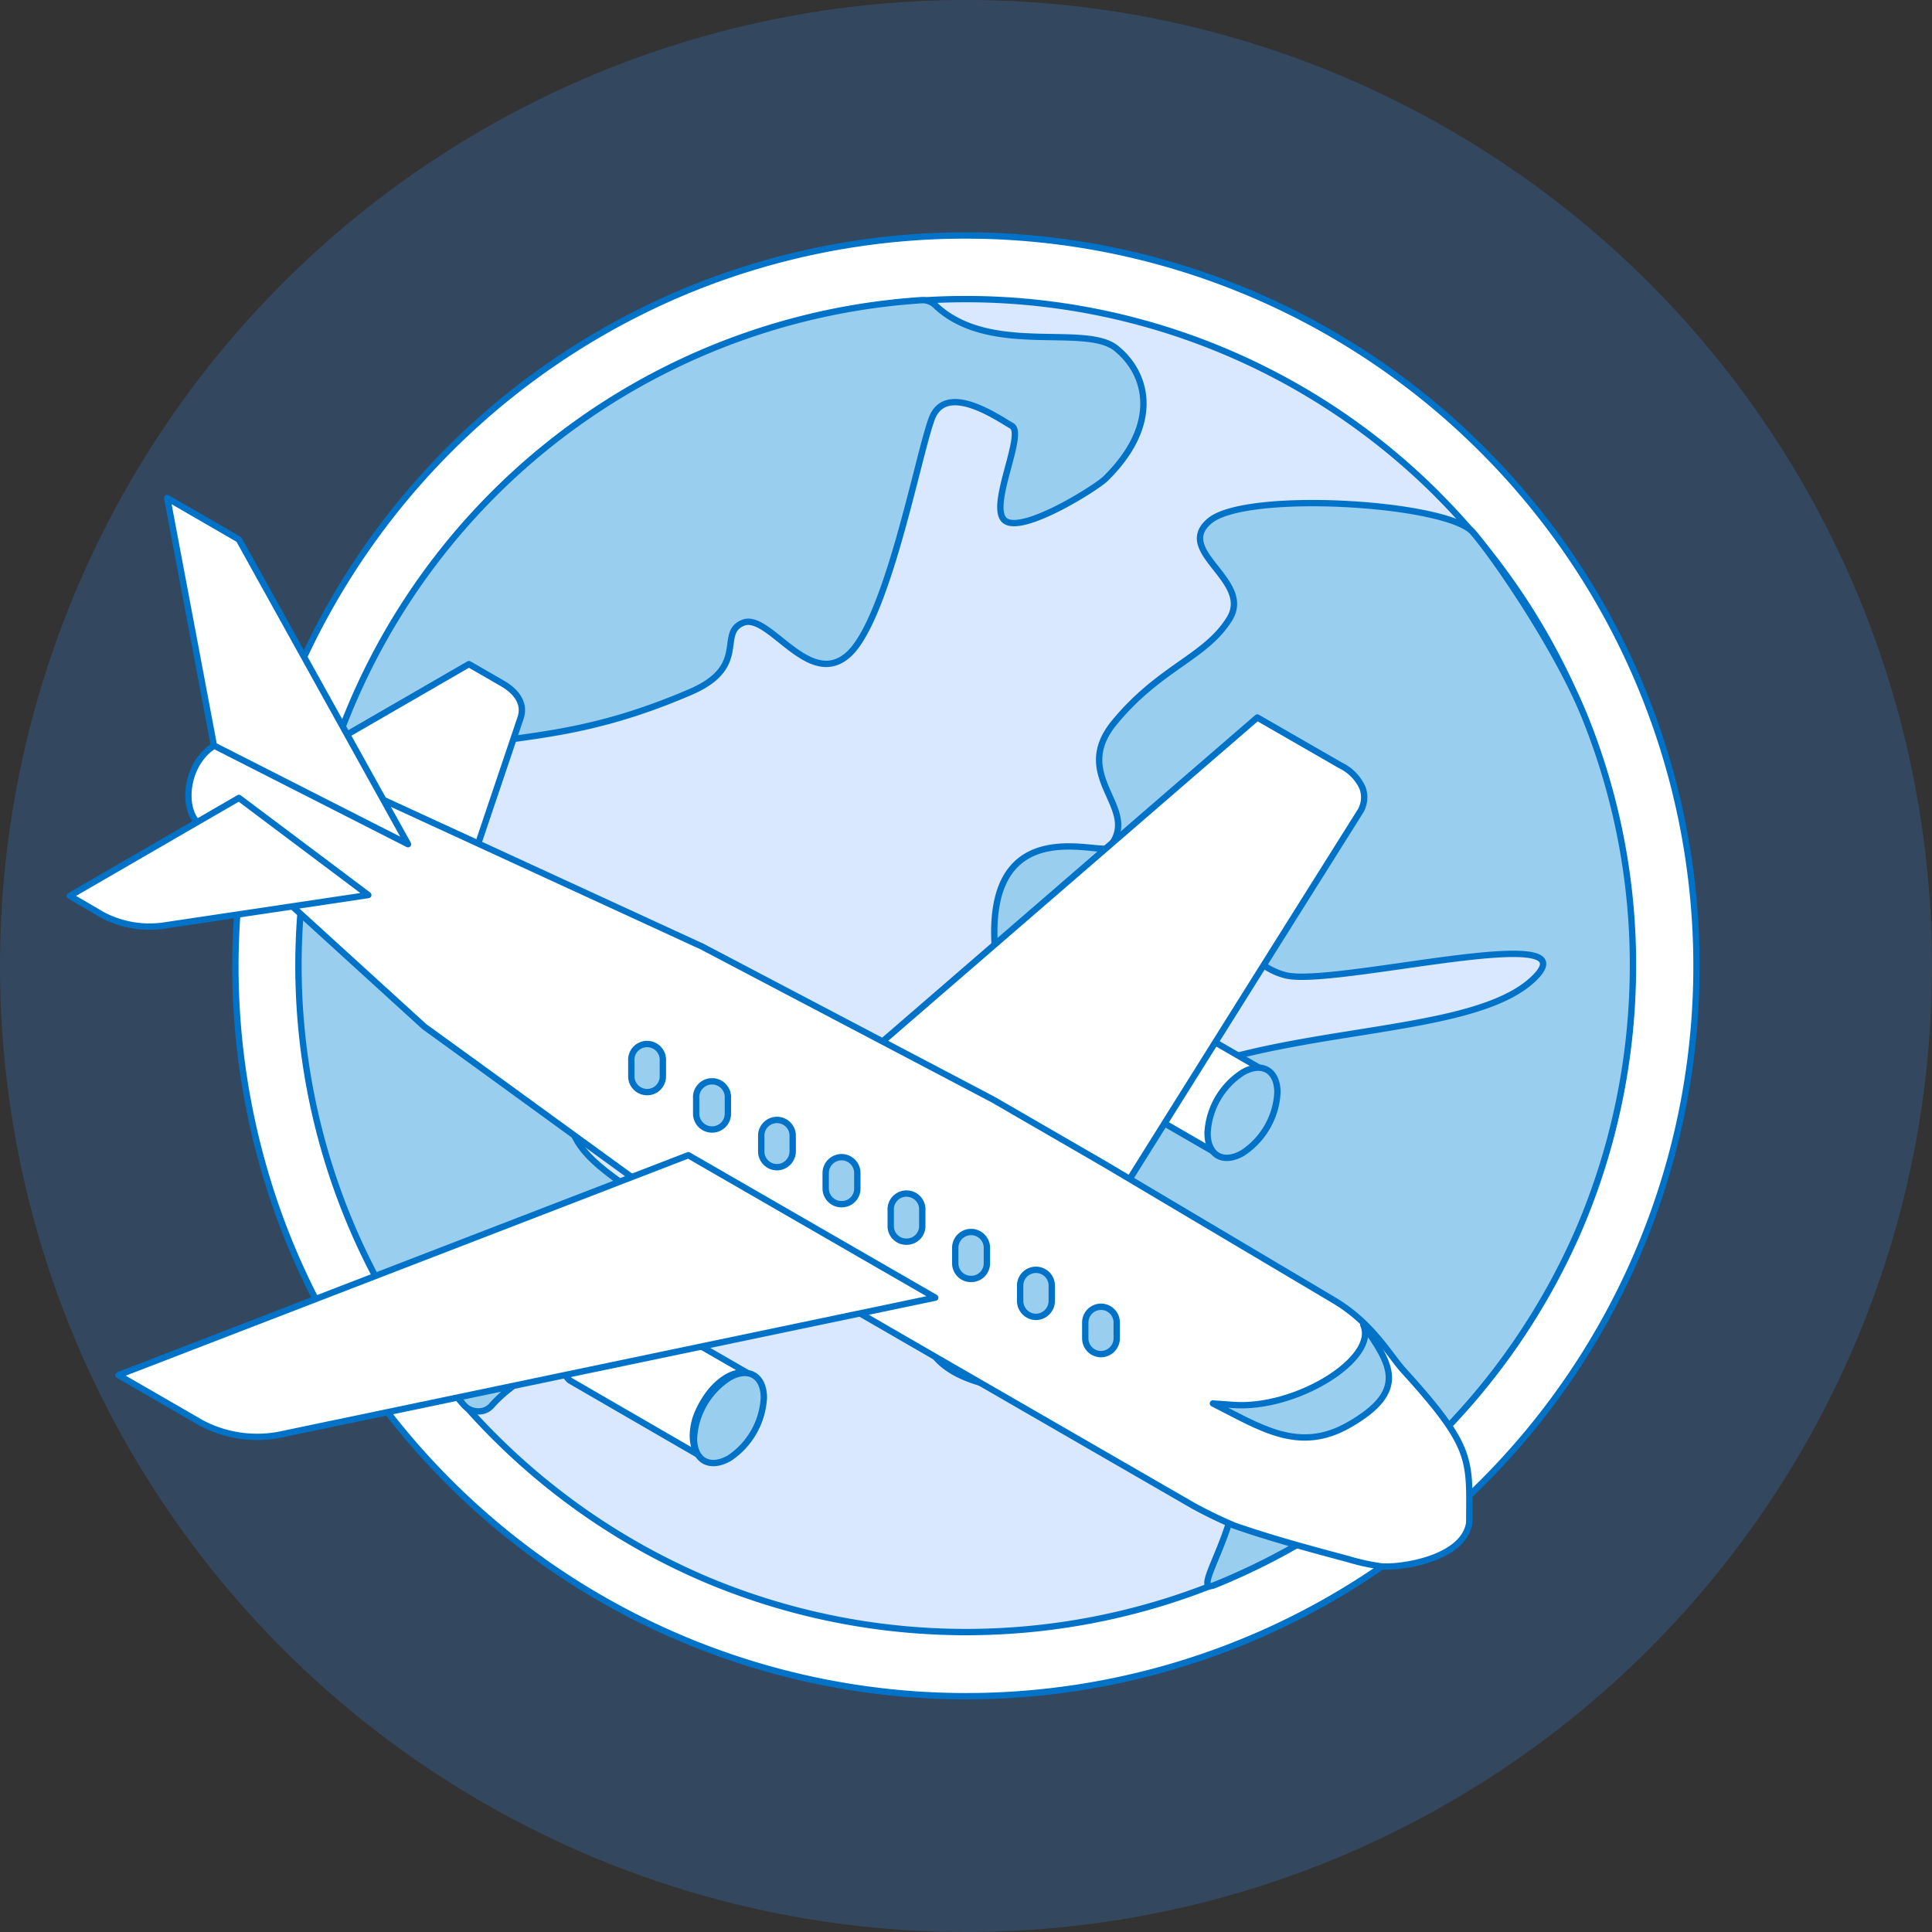 <svg id="Layer_1" data-name="Layer 1" xmlns="http://www.w3.org/2000/svg" viewBox="0 0 228.42 228.42"><rect x="0" y="0" width="228.42" height="228.42" fill="#333333" stroke="none"/><defs><style>.cls-1{fill:#3378c6;opacity:0.3;}.cls-2{fill:#fff;}.cls-2,.cls-4,.cls-5{stroke:#0072c8;stroke-linecap:round;stroke-linejoin:round;stroke-width:0.75px;}.cls-2,.cls-3,.cls-4,.cls-5{fill-rule:evenodd;}.cls-3{fill:none;}.cls-4{fill:#d9e8ff;}.cls-5{fill:#9aceef;}</style></defs><circle class="cls-1" cx="114.21" cy="114.21" r="114.21"/><path class="cls-2" d="M175.24,53.15A86.39,86.39,0,0,0,81.15,34.39,86.47,86.47,0,0,0,34.37,147.24,86.47,86.47,0,0,0,147.22,194a86.3,86.3,0,0,0,28-140.87Z"/><path class="cls-3" d="M114.19,29.28a84.83,84.83,0,1,0,78.5,52.46,83.59,83.59,0,0,0-18.48-27.56h0A83.84,83.84,0,0,0,146.69,35.7a85.22,85.22,0,0,0-32.5-6.42Zm0,172.72a86.75,86.75,0,0,1-33.58-6.66A87.86,87.86,0,0,1,80.61,33a88.68,88.68,0,0,1,67.18,0,87.86,87.86,0,0,1,0,162.31A86.85,86.85,0,0,1,114.19,202Z"/><path class="cls-4" d="M169.94,58.45A78.85,78.85,0,0,0,41.36,84a78.68,78.68,0,0,0,17.11,85.87A79.25,79.25,0,0,0,84.08,187a79.16,79.16,0,0,0,60.27,0,79.16,79.16,0,0,0,25.59-17.12A78.35,78.35,0,0,0,193,114.21a78.54,78.54,0,0,0-23.07-55.76Z"/><path class="cls-3" d="M114.19,36.86A76.89,76.89,0,0,0,59.5,59.48a77.34,77.34,0,0,0-16.77,84.3A75.71,75.71,0,0,0,59.5,168.89,76.92,76.92,0,0,0,84.6,185.7a78.21,78.21,0,0,0,59.21,0A77.34,77.34,0,0,0,114.19,36.86Zm0,157.61A80.32,80.32,0,0,1,83.49,40a81.22,81.22,0,0,1,61.42,0A80.29,80.29,0,0,1,171,57.43h0a79.64,79.64,0,0,1,23.5,56.78,80.21,80.21,0,0,1-80.27,80.26Z"/><path class="cls-5" d="M174.14,62.93C177,66.27,184.26,77,187.38,84.78A78.24,78.24,0,0,1,193.06,115a79.37,79.37,0,0,1-6.3,30.17A79.45,79.45,0,0,1,143.6,187.4c-3.87,1.55,7.16-11.52.34-18.72s-35.76,1.15-34.94-13.62,7.24-14.69,10.65-22.42,7.46-1.48,21.94-6.43,33.73-4.19,40-10.77-24,1.27-29.58-.13-6.71-8.06-10.71-7.85-1.72,7.44-6.21,8.79-16.46,3.5-17.19-1.6c-2.8-19.58,12.29-13.37,13.21-14.44,4-4.61-4.74-8.27.66-14.81s10.74-7.65,13.58-12.22-6.67-8-2.31-11.61S171.13,59.44,174.14,62.93Z"/><path class="cls-3" d="M126.77,129.83c-3.28,0-4.4.25-5.79,3.37a23.15,23.15,0,0,1-4.52,6.56c-2.84,3.19-5.52,6.24-6,15.38-.37,6.86,6.87,7.77,17.95,8.44,6.91.41,13.45.78,16.61,4.1,5,5.23,1.81,13,.09,17.13a1.89,1.89,0,0,0-.21.45A77.13,77.13,0,0,0,191.57,115,75.92,75.92,0,0,0,186,85.32c-3-7.61-10.16-18.14-13-21.44h0c-2.38-2.75-25.09-4.4-29.05-1.15-.94.74-1,1.15.91,3.54,1.52,1.94,3.58,4.6,1.69,7.69-1.57,2.47-3.79,4-6.13,5.72a36.93,36.93,0,0,0-7.58,6.67c-2.34,2.79-1.47,4.73-.41,7.11,1,2.19,2.18,4.86-.24,7.7-.66.78-1.69.7-3.22.53-2.29-.24-5.84-.57-8,1.65-1.9,2-2.43,5.72-1.65,11.12a1.52,1.52,0,0,0,.78,1.1c2.59,1.65,10.12.66,14.52-.66,1.37-.44,1.78-1.77,2.31-3.87s1.19-4.85,4.24-5c2.79-.09,4.35,1.85,5.92,3.78,1.4,1.73,2.88,3.54,5.23,4.11,1.85.46,7.94-.41,13.28-1.14,11.86-1.7,16.79-2.15,18,.19.55,1.07.18,2.22-1,3.5-4.07,4.24-12.38,5.56-22,7.12-6.34,1-12.84,2.06-18.64,4a39.21,39.21,0,0,1-14.49,2.22ZM143.07,189a1.65,1.65,0,0,1-1.23-.49c-1-1-.46-2.34.54-4.77,1.56-3.78,4.19-10.12.53-14-2.4-2.5-8.64-2.87-14.7-3.21-10-.57-21.23-1.23-20.68-11.52s3.69-13.69,6.74-17.15a20.14,20.14,0,0,0,4-5.75c2.26-5.15,5.26-5.19,9.25-5.11a38.34,38.34,0,0,0,13.58-2.1c6-2.06,12.64-3.13,19.05-4.16,8.72-1.4,17-2.71,20.37-6.24a1.17,1.17,0,0,0,.08-.13c-2.34-.42-9.63.62-14.57,1.31-6.45.91-12,1.73-14.38,1.11-3.3-.82-5.24-3.2-6.8-5.1-1.4-1.72-2.38-2.84-3.5-2.71-.74,0-1,.53-1.56,2.8-.54,2.1-1.24,5-4.28,5.92-3.3,1-12.71,3-16.95.36a4.49,4.49,0,0,1-2.13-3.16c-.91-6.42-.13-10.83,2.45-13.54,3.09-3.25,7.86-2.79,10.38-2.54a9.19,9.19,0,0,0,1,.07c.83-1.19.41-2.26-.44-4.19-1.16-2.5-2.68-6,.81-10.17a36.94,36.94,0,0,1,8.11-7.19c2.31-1.6,4.07-2.88,5.31-4.9.78-1.19.12-2.31-1.49-4.31-1.44-1.86-3.78-4.91-.44-7.62,4.72-3.87,29.45-2.72,33.11,1.52h0c2.93,3.42,10.33,14.35,13.5,22.22a80.46,80.46,0,0,1-44.56,104.54A3,3,0,0,1,143.07,189Z"/><path class="cls-5" d="M108.93,35.49A78.82,78.82,0,0,0,54.82,166.08a2.17,2.17,0,0,0,1.65.78,2,2,0,0,0,1.63-.65C63.37,160.12,78.56,156,79.58,148c.79-5.88-9-8.22-11.61-13.62-2.91-6.09-.56-14.24-4.38-19.83-4-5.81-14.7-5-18.77-10.74-2.22-3.13-.58-7.81.61-11.47.5-1.61,2.43-2.56,4.08-3,10.74-2.71,18-1.43,32.22-7.57,6.87-3,3.07-6.91,6.13-8.14s7.73,7.85,12.38,3.82S108.5,54,110.15,49.53s7.82-.12,9.47.82-2.88,9.67-.78,11.22,10.77-3.89,11.89-5c6.54-6.46,4.93-12.42,1.23-15.39s-14.9,1-21.35-5.06A2.17,2.17,0,0,0,108.93,35.49Z"/><path class="cls-3" d="M108.93,35.49h0Zm9.91,16.1h0ZM109.09,37H109A77.32,77.32,0,0,0,55.93,165.14a.77.77,0,0,0,.57.25c.41,0,.5-.13.54-.18,2.18-2.5,5.8-4.6,9.59-6.82,5.39-3.17,11-6.42,11.52-10.57.33-2.38-1.73-4.08-5.19-6.54-2.47-1.83-5-3.67-6.3-6.3-1.44-3-1.69-6.5-1.93-9.8-.25-3.66-.49-7.16-2.35-9.82s-5.09-3.67-8.68-4.86c-3.82-1.28-7.77-2.59-10.07-5.84-2.55-3.63-.9-8.72.29-12.43l.12-.37c.82-2.54,3.82-3.57,5.1-3.91A93.29,93.29,0,0,1,59.88,86a71.86,71.86,0,0,0,21.27-5.6C84.52,79,84.73,77.5,84.93,76c.18-1.24.37-2.87,2.34-3.7s4,.74,5.9,2.26c3,2.39,4.52,3.21,6.12,1.8,3-2.59,6-14,7.69-20.85.74-2.88,1.37-5.19,1.81-6.49a4.27,4.27,0,0,1,2.64-2.68c2.84-1,6.46,1.24,8.39,2.43l.54.32c1.69,1,1.07,3.43.25,6.5-.41,1.49-1.15,4.28-.83,4.94,1.33.42,8.68-3.75,9.92-5,2.75-2.71,4.15-5.55,4-8.18a6.87,6.87,0,0,0-2.68-5c-1.1-.86-3.78-.95-6.57-1-4.74-.08-10.62-.2-14.86-4.16a.65.65,0,0,0-.53-.2ZM56.54,168.3h-.12A3.61,3.61,0,0,1,53.7,167,79.44,79.44,0,0,1,40,145a80.53,80.53,0,0,1,0-61.55,80.27,80.27,0,0,1,68.78-49.37,3.71,3.71,0,0,1,2.8,1c3.43,3.17,8.47,3.29,12.93,3.38,3.49.07,6.46.13,8.34,1.65a9.6,9.6,0,0,1,3.75,7.1c.16,2.44-.57,6.22-4.85,10.42-.53.58-10.42,7.73-13.83,5.14-1.85-1.45-1-4.56-.16-7.89a18.56,18.56,0,0,0,.74-3.46l-.25-.12c-1.2-.75-4.36-2.72-5.89-2.19-.24,0-.57.25-.82.94-.45,1.16-1,3.5-1.72,6.22-2.6,10.08-5.19,19.38-8.64,22.34-3.71,3.17-7.37.2-9.84-1.77-.83-.66-2.46-2-3-1.81s-.41.21-.57,1.35C87.57,78.2,87.2,81,82.3,83.1c-9.37,4.07-15.8,4.94-22,5.81a85.93,85.93,0,0,0-10.4,1.88c-1.58.37-2.77,1.15-3,2l-.12.37c-1.07,3.3-2.42,7.41-.7,9.84s5.1,3.58,8.64,4.77c3.88,1.32,7.91,2.63,10.16,6s2.56,7.37,2.84,11.27c.21,3.16.41,6.18,1.66,8.77.94,1.92,3.19,3.57,5.38,5.13,3.26,2.35,6.91,5,6.38,9.31-.74,5.55-7,9.21-13,12.71-3.58,2.1-7,4.07-8.89,6.25A3.51,3.51,0,0,1,56.54,168.3Z"/><path class="cls-2" d="M53.33,98.29,35.44,90.08l20-11.56,3.91,2.25c1.93,1.1,2.72,2.58,2.2,4.1L56.53,99.76Z"/><path class="cls-3" d="M54.12,96.61l1.32.57L59.8,84.3c.11-.27.32-1-1.32-1.9l-3-1.73-16,9.2,14.62,6.74Zm2.41,5a1.92,1.92,0,0,1-.77-.15L52.54,100h0l-17.83-8.2a2,2,0,0,1-1.11-1.63,1.76,1.76,0,0,1,.95-1.68l20-11.58a1.94,1.94,0,0,1,1.84,0l3.93,2.27c2.74,1.57,3.85,3.93,3,6.36l-5.06,14.83a1.78,1.78,0,0,1-1,1.11A1.83,1.83,0,0,1,56.53,101.6Z"/><path class="cls-2" d="M149.76,126.75l-15.46-8.94c-3.84-1.27-8.63,7.15-5.63,9.79l15.46,8.94c-1.73-1.52-.68-4.7.27-6.36a8.65,8.65,0,0,1,2.63-2.91A3.2,3.2,0,0,1,149.76,126.75Z"/><path class="cls-3" d="M133.3,119.44a5.84,5.84,0,0,0-2.79,2.73c-1,1.84-1.16,3.54-.64,4l11.58,6.7a13.5,13.5,0,0,1,1.32-3.58,10.5,10.5,0,0,1,2.47-3l-11.9-6.84Zm10.83,18.94a1.55,1.55,0,0,1-.95-.27l-15.47-9c-2.36-2-2.4-5.36-.4-8.83s5-5.15,7.56-4.32l15.84,9.11a1.94,1.94,0,0,1,.79,2.43,2,2,0,0,1-2.31,1c-.16-.05-.36-.14-1.22.38a7,7,0,0,0-2,2.2c-.89,1.64-1.16,3.54-.63,4a1.86,1.86,0,0,1-1.21,3.27Z"/><path class="cls-5" d="M146.92,136.32a9.13,9.13,0,0,0,4.11-7.16c0-2.61-1.84-3.68-4.11-2.36a9.08,9.08,0,0,0-4.15,7.15C142.77,136.59,144.6,137.65,146.92,136.32Z"/><path class="cls-3" d="M148.76,128.07a2.35,2.35,0,0,0-.95.32A7.39,7.39,0,0,0,144.6,134c0,.7.21,1,.32,1.07a1.61,1.61,0,0,0,1.05-.27,7.4,7.4,0,0,0,3.22-5.59c0-.68-.22-1-.32-1a.15.15,0,0,0-.11-.05Zm-1.84,8.25Zm-1.9,2.43a4,4,0,0,1-2-.53,4.69,4.69,0,0,1-2.18-4.27,11,11,0,0,1,5.11-8.78,5,5,0,0,1,4.79-.32,4.75,4.75,0,0,1,2.16,4.31,11.13,11.13,0,0,1-5.11,8.8h0A5.7,5.7,0,0,1,145,138.75Z"/><path class="cls-2" d="M132.82,140.58q13.91-22.23,27.88-44.45a3.24,3.24,0,0,0,.38-3,5.42,5.42,0,0,0-2.58-2.63l-9.85-5.67-45,38.91Z"/><path class="cls-3" d="M106.83,123.44l25.36,14.62,26.94-42.93a1.54,1.54,0,0,0,.21-1.36,4,4,0,0,0-1.79-1.64l-8.68-5-42,36.36Zm26,19a1.72,1.72,0,0,1-.95-.25l-29.14-16.84a1.78,1.78,0,0,1-.94-1.42,1.81,1.81,0,0,1,.62-1.58l45-38.93a1.79,1.79,0,0,1,2.16-.2l9.85,5.67a7.27,7.27,0,0,1,3.36,3.58,5.39,5.39,0,0,1-.52,4.68l-27.88,44.45A2.07,2.07,0,0,1,132.82,142.42Z"/><path class="cls-2" d="M159.45,184.35c-4.47-1.2-9.26-2.48-13.58-4-1.74-.75-3.15-1.43-4.78-2.32l-30.63-17.68L78.11,141.65l-3.51-2.54c-8.18-5.93-16.28-11.84-24.43-17.73L24.65,98.13c-4.72-1.52-2.25-13.14,6-10.31L83,111.91,117.41,130l13.1,7.58,8.42,5,18.78,11.15c4.53,2.69,6.58,6.48,8.21,8.28,8.42,9.26,7.79,10.56,7.79,18-.54,4-7.22,5.31-10.27,5.2A25.78,25.78,0,0,1,159.45,184.35Z"/><path class="cls-3" d="M159.92,182.57l.31.05a23.1,23.1,0,0,0,3.42.73c2.68.06,7.9-1.16,8.21-3.61v-1.23c0-5.78,0-7.15-7.32-15.25-.42-.48-.89-1-1.41-1.74a21.61,21.61,0,0,0-6.42-6.21l-40.2-23.67-34.46-18.1-52.24-24a4,4,0,0,0-4,.58,5.29,5.29,0,0,0-1.52,4.83,1.77,1.77,0,0,0,.93,1.43,2,2,0,0,1,.75.37L51.44,120l27.72,20.1L142,176.36a44,44,0,0,0,4.53,2.2c4,1.48,8.52,2.7,12.9,3.86l.47.15Zm3.94,4.46h-.53a28.67,28.67,0,0,1-4-.78l-.32-.11-.52-.09c-4.42-1.22-9-2.43-13.26-4a45.33,45.33,0,0,1-5-2.43l-63-36.41-28.08-20.3L23.66,99.7a5.35,5.35,0,0,1-3.11-4,9.23,9.23,0,0,1,2.74-8.41A7.79,7.79,0,0,1,31.19,86l52.55,24.2,34.56,18.16L139.93,141l18.73,11.1a25.07,25.07,0,0,1,7.46,7.15,13,13,0,0,0,1.21,1.47c7.94,8.84,8.26,11,8.26,17.78l0,1.48C174.86,185.46,167.6,187,163.86,187Z"/><path class="cls-5" d="M159.49,168.46c-5.94,3.42-10.52.27-16.09-2.53l2.36.17c7.42.58,17.21-5.47,15.42-9.47C164.44,161.3,166.55,164.42,159.49,168.46Z"/><path class="cls-3" d="M151,167.53a8.69,8.69,0,0,0,7.58-.64c2.26-1.32,3.47-2.52,3.74-3.58a3.56,3.56,0,0,0-.43-2.05c-2.16,2.84-6.52,5.22-10.89,6.27Zm8.52.93h0Zm-5.21,3.38c-3.57,0-6.84-1.68-10-3.38l-1.68-.82a1.91,1.91,0,0,1-.95-2.23,1.7,1.7,0,0,1,1.88-1.31l2.43.16c4.84.42,11.15-2.63,13.1-5.43.27-.36.64-1,.43-1.41a1.87,1.87,0,0,1,3.25-1.84c2,2.84,3.9,5.52,3.22,8.52-.48,2.2-2.22,4.11-5.54,6h0A11.84,11.84,0,0,1,154.28,171.84Z"/><path class="cls-2" d="M88.53,162.42,73,153.47c-3.79-1.31-8.63,7.16-5.63,9.74l15.46,8.95c-1.25-1.07-1-3.22-.53-4.63a11,11,0,0,1,1.75-3.07C85.06,163.26,86.84,161.83,88.53,162.42Z"/><path class="cls-3" d="M72.05,155.06c-.4,0-1.79,1-2.83,2.78s-1.16,3.53-.64,4l11.58,6.63a10.88,10.88,0,0,1,.43-1.53,11.47,11.47,0,0,1,2-3.67A10.29,10.29,0,0,1,84,161.94l-11.9-6.88Zm10.79,19a1.86,1.86,0,0,1-.89-.25l-15.53-9c-2.36-2-2.4-5.41-.4-8.83s4.94-5.2,7.56-4.32l15.84,9.1a1.89,1.89,0,0,1,.79,2.38,1.87,1.87,0,0,1-2.31,1c-.48-.16-1.59.46-2.43,1.52a8.72,8.72,0,0,0-1.36,2.42c-.37,1.15-.42,2.31,0,2.67a1.86,1.86,0,0,1,.25,2.48A1.81,1.81,0,0,1,82.84,174Z"/><path class="cls-2" d="M110.57,153.42l-77,16.1a14.08,14.08,0,0,1-9.73-1.26L14,162.58l67.38-26Z"/><path class="cls-3" d="M18.3,162.89l6.47,3.73a12.05,12.05,0,0,0,8.42,1.06l72.21-15.09L81.22,138.65,18.3,162.89Zm12,8.84a15,15,0,0,1-7.41-1.84L13,164.16a1.66,1.66,0,0,1-.89-1.74,1.73,1.73,0,0,1,1.15-1.57l67.45-26a1.94,1.94,0,0,1,1.57.11l29.15,16.84a2,2,0,0,1,1,1.94,2,2,0,0,1-1.48,1.54l-77,16A18.08,18.08,0,0,1,30.28,171.73Z"/><path class="cls-2" d="M43.54,105.82,19.3,109.44a11.92,11.92,0,0,1-7.16-1.25l-3.89-2.27,20-11.58Z"/><path class="cls-3" d="M11.94,105.92l1.14.63a10.15,10.15,0,0,0,6,1l19.78-2.93L28.08,96.61l-16.14,9.31Zm5.68,5.46a13,13,0,0,1-6.42-1.56l-3.91-2.33a1.81,1.81,0,0,1-.93-1.57,1.86,1.86,0,0,1,.93-1.63l20-11.52a1.75,1.75,0,0,1,2.06.1l15.3,11.48a1.81,1.81,0,0,1,.73,1.93,1.84,1.84,0,0,1-1.57,1.38l-24.26,3.63C18.87,111.34,18.25,111.38,17.62,111.38Z"/><polygon class="cls-2" points="25.29 88.14 19.77 58.88 28.24 63.78 48.24 99.81 25.29 88.14"/><path class="cls-3" d="M26.93,86.93,43.65,95.4,26.88,65.15l-4.53-2.64,4.58,24.42Zm21.31,14.72a2.38,2.38,0,0,1-.86-.16L24.45,89.82a1.83,1.83,0,0,1-1-1.31L17.94,59.2a1.78,1.78,0,0,1,.72-1.84,1.86,1.86,0,0,1,2-.11l8.52,4.9a1.83,1.83,0,0,1,.7.73l20,36a1.78,1.78,0,0,1-1.61,2.73Z"/><path class="cls-5" d="M86.22,172.41a9.18,9.18,0,0,0,4.09-7.15c0-2.63-1.84-3.68-4.09-2.37a9.07,9.07,0,0,0-4.17,7.16C82.05,172.68,83.9,173.72,86.22,172.41Z"/><path class="cls-3" d="M88.06,164.16a2.74,2.74,0,0,0-.91.3,7.32,7.32,0,0,0-3.2,5.59c0,.68.16,1,.27,1s.46.07,1-.25h0a7.25,7.25,0,0,0,3.2-5.58,1.75,1.75,0,0,0-.25-1s-.11-.05-.16-.05Zm-3.7,10.68a4,4,0,0,1-2-.53,4.7,4.7,0,0,1-2.1-4.26,11.09,11.09,0,0,1,5.06-8.79,4.79,4.79,0,0,1,4.79-.27,4.65,4.65,0,0,1,2.15,4.27A11,11,0,0,1,87.15,174h0A5.55,5.55,0,0,1,84.36,174.84Z"/><path class="cls-5" d="M130.14,160.1a1.87,1.87,0,0,1-1.83-1.88v-1.86a1.86,1.86,0,0,1,3.72,0v1.86A1.88,1.88,0,0,1,130.14,160.1Z"/><path class="cls-5" d="M122.45,155.7a1.9,1.9,0,0,1-1.84-1.91V152a1.87,1.87,0,1,1,3.74,0v1.84A1.9,1.9,0,0,1,122.45,155.7Z"/><path class="cls-5" d="M114.84,151.21a1.85,1.85,0,0,1-1.9-1.84v-1.84a1.87,1.87,0,1,1,3.74,0v1.84A1.85,1.85,0,0,1,114.84,151.21Z"/><path class="cls-5" d="M107.15,146.8a1.83,1.83,0,0,1-1.84-1.84v-1.84a1.87,1.87,0,1,1,3.73,0V145A1.84,1.84,0,0,1,107.15,146.8Z"/><path class="cls-5" d="M99.52,142.37a1.86,1.86,0,0,1-1.9-1.84v-1.84a1.89,1.89,0,0,1,1.9-1.88,1.87,1.87,0,0,1,1.84,1.88v1.84A1.83,1.83,0,0,1,99.52,142.37Z"/><path class="cls-5" d="M91.85,138A1.87,1.87,0,0,1,90,136.11v-1.84a1.86,1.86,0,1,1,3.72,0v1.84A1.88,1.88,0,0,1,91.85,138Z"/><path class="cls-5" d="M84.16,133.54a1.87,1.87,0,0,1-1.85-1.84v-1.84a1.88,1.88,0,1,1,3.75,0v1.84A1.87,1.87,0,0,1,84.16,133.54Z"/><path class="cls-5" d="M76.53,129.12a1.87,1.87,0,0,1-1.89-1.85v-1.83a1.87,1.87,0,1,1,3.73,0v1.83A1.86,1.86,0,0,1,76.53,129.12Z"/></svg>